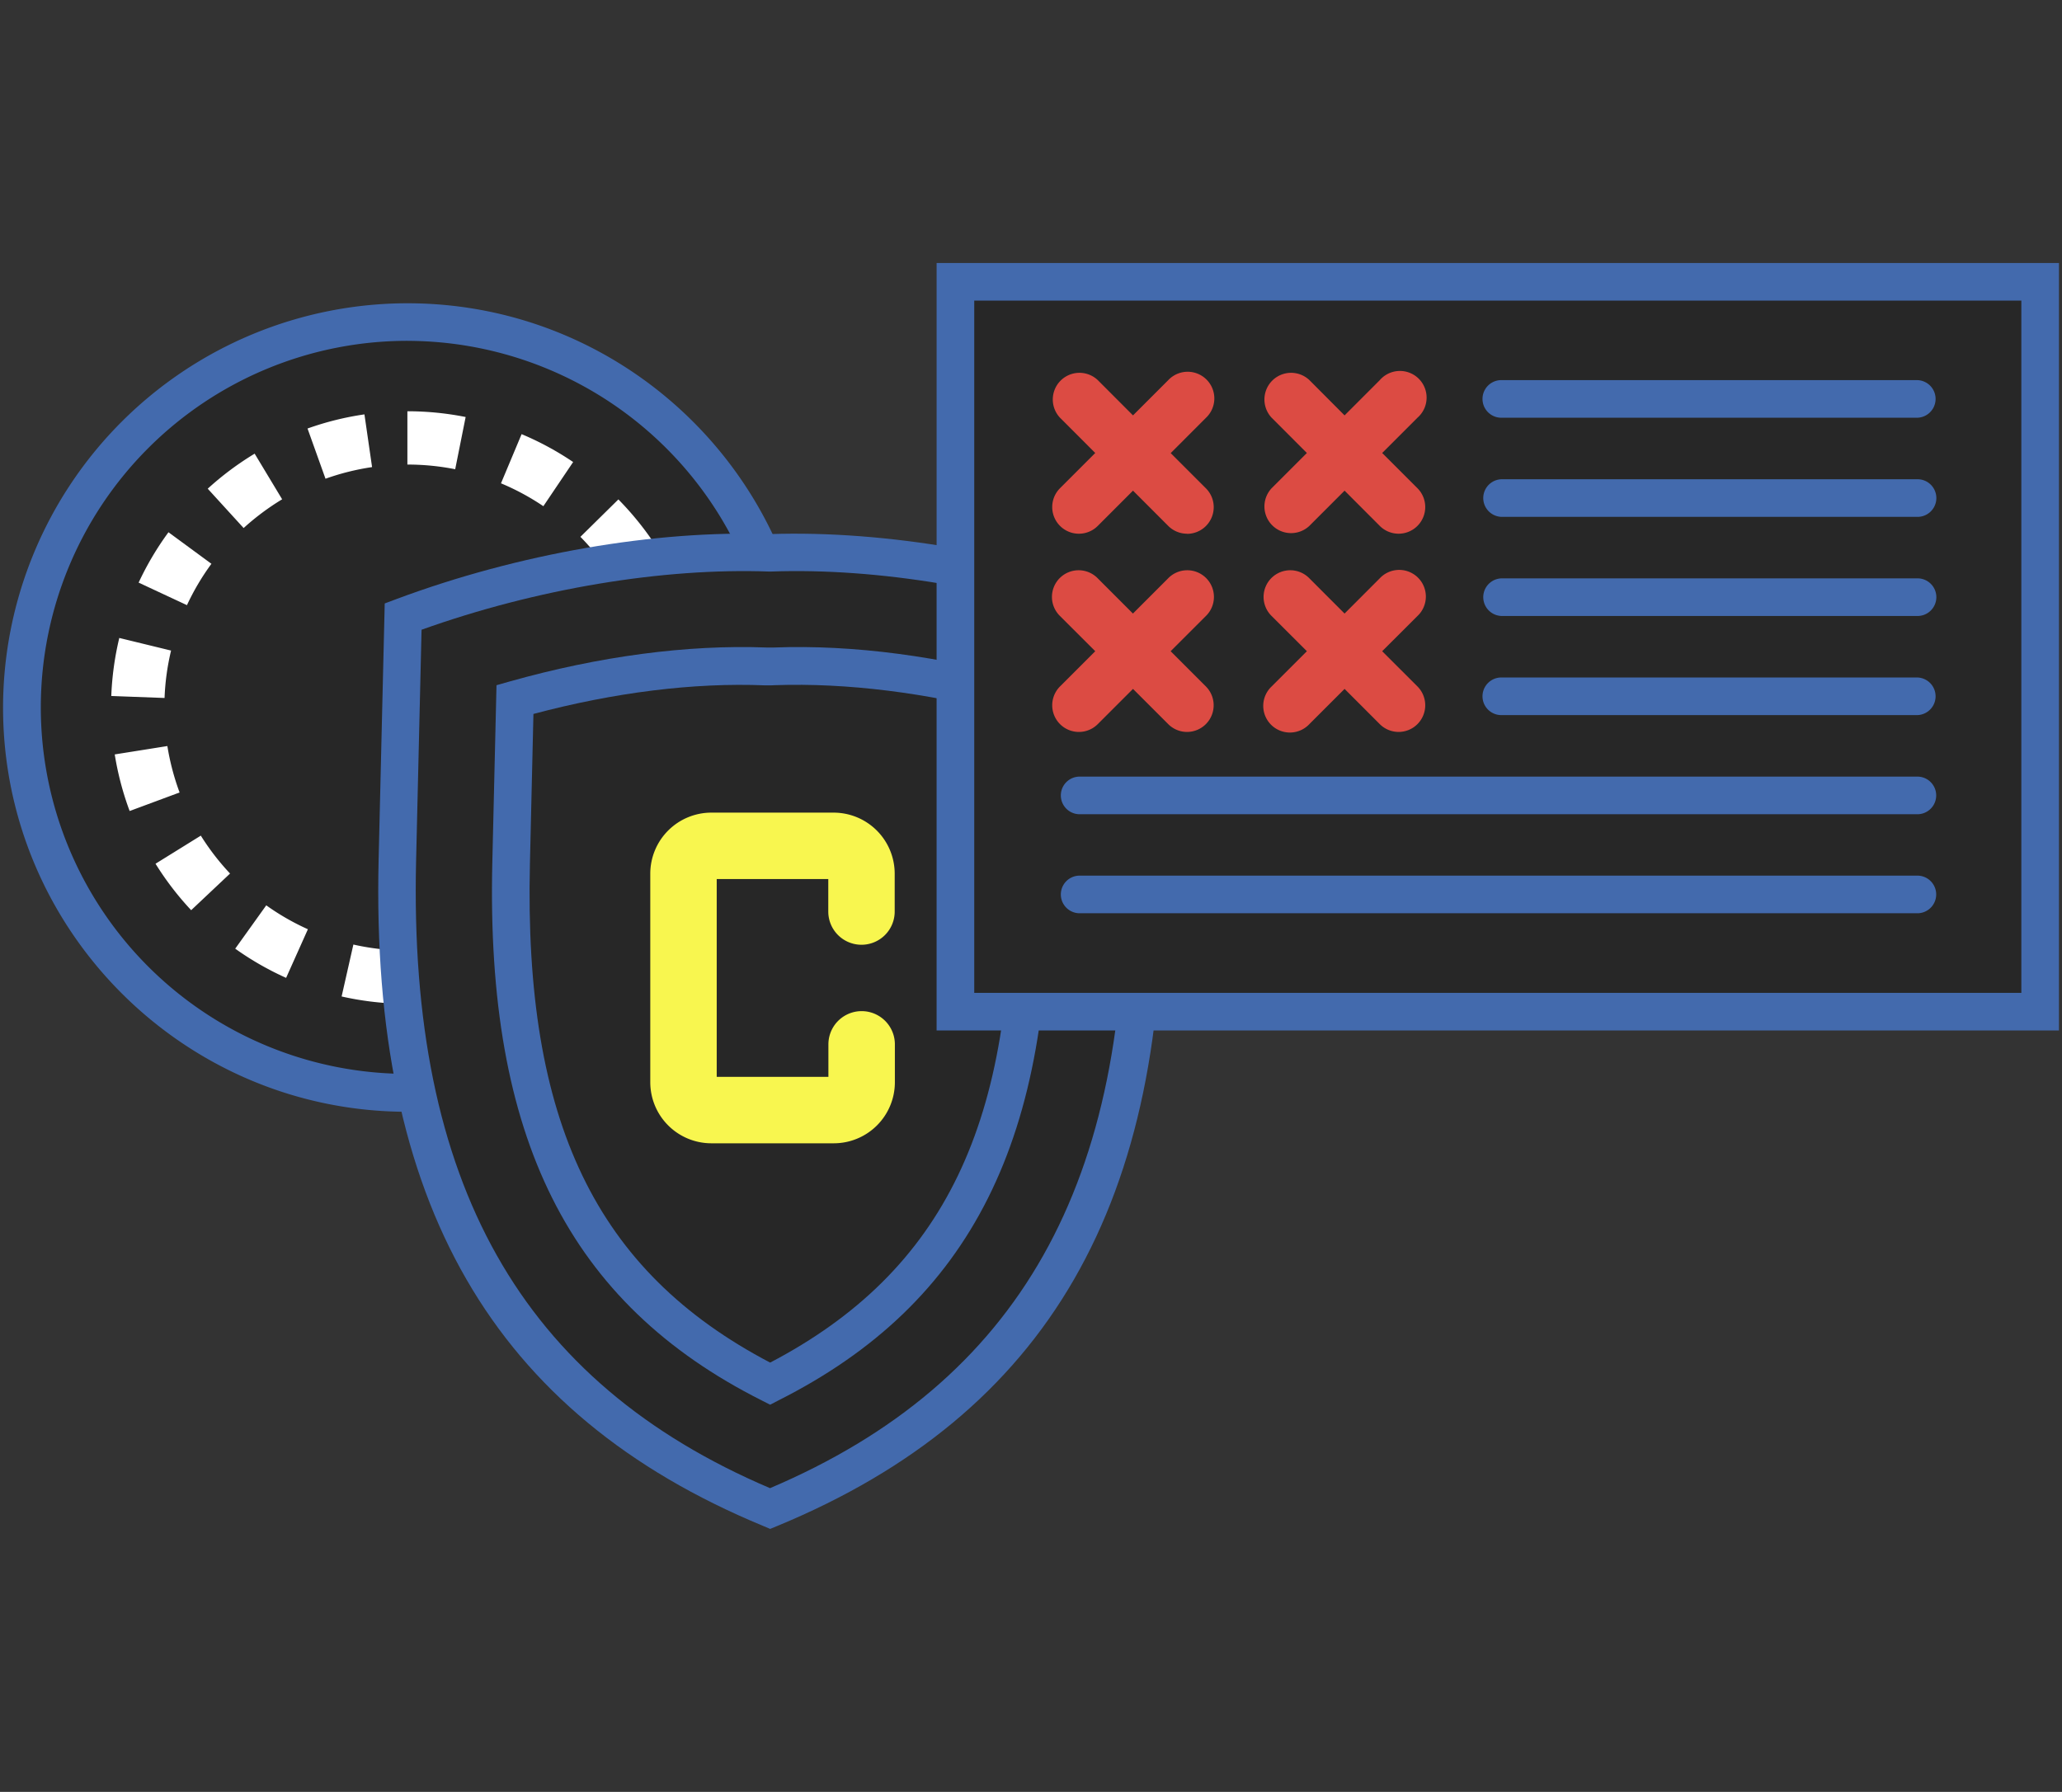 <svg xmlns="http://www.w3.org/2000/svg" viewBox="0 0 675 586.68"><rect x="0" y="0" width="675" height="586.68" fill="#333333" stroke="none"/><defs><style>.cls-1{fill:none;}.cls-2,.cls-5{fill:#272727;}.cls-3{fill:#436aad;}.cls-4{fill:#fff;}.cls-5,.cls-6{fill-rule:evenodd;}.cls-6{fill:#f8f64f;}.cls-7{fill:#dc4b43;}</style></defs><title>pathes-icon</title><g id="Layer_2" data-name="Layer 2"><g id="Capa_1" data-name="Capa 1"><rect class="cls-1" width="675" height="586.68"/><circle class="cls-2" cx="133.36" cy="231.65" r="126.2" transform="translate(-102.6 357.23) rotate(-88.09)"/><path class="cls-3" d="M133.36,364C60.37,364,1,304.63,1,231.65A132.5,132.5,0,0,1,133.36,99.29c73,0,132.36,59.37,132.36,132.36S206.34,364,133.36,364Zm0-252.41a120,120,0,1,0,120,120.05A120.18,120.18,0,0,0,133.36,111.6Z"/><path class="cls-4" d="M130.83,328.62a97.89,97.89,0,0,1-19-2.37l3.85-17a80.12,80.12,0,0,0,15.61,1.94ZM150,327.23,147,310a79.65,79.65,0,0,0,15.15-4.2l6.31,16.27A96.94,96.94,0,0,1,150,327.23Zm-56.34-7.07A97.19,97.19,0,0,1,77,310.6l10.16-14.19a79.34,79.34,0,0,0,13.63,7.83Zm91.93-6.73-9.39-14.7A81,81,0,0,0,188.5,289l12.1,12.58A97.77,97.77,0,0,1,185.54,313.43ZM62.58,298a97.31,97.31,0,0,1-11.67-15.21l14.83-9.2A79.7,79.7,0,0,0,75.31,286ZM213,287l-14.32-10a79.17,79.17,0,0,0,7.66-13.72l16,6.94A97.09,97.09,0,0,1,213,287ZM42.44,265.53A96.89,96.89,0,0,1,37.56,247l17.23-2.74a80.44,80.44,0,0,0,4,15.2ZM228.23,252l-17.07-3.64a79.52,79.52,0,0,0,1.75-15.62l17.44.21A96.75,96.75,0,0,1,228.23,252ZM53.87,228.52l-17.44-.65a97.57,97.57,0,0,1,2.62-19L56,213A79.43,79.43,0,0,0,53.87,228.52ZM211.58,217a79.38,79.38,0,0,0-4.41-15.1l16.19-6.53a98.27,98.27,0,0,1,5.37,18.41ZM61.2,198.13l-15.82-7.38a97.63,97.63,0,0,1,9.77-16.49l14.06,10.33A79.69,79.69,0,0,0,61.2,198.13ZM199.87,188A81,81,0,0,0,190,175.76l12.43-12.25a98.91,98.91,0,0,1,12.06,14.89ZM79.75,172.88,68,160a98.22,98.22,0,0,1,15.36-11.47l9,14.94A81.64,81.64,0,0,0,79.75,172.88Zm98.12-7.15A79.39,79.39,0,0,0,164,158.24l6.75-16.1a97.5,97.5,0,0,1,16.87,9.13Zm-71.32-9-5.88-16.43a96.34,96.34,0,0,1,18.63-4.63l2.5,17.26A79.88,79.88,0,0,0,106.55,156.74Zm42.46-3.1a80.16,80.16,0,0,0-15.65-1.53V134.65a97.25,97.25,0,0,1,19.07,1.88Z"/><path class="cls-5" d="M252.11,181c-40.79-1.52-84.7,7.65-120.12,20.87q-.94,39.93-1.9,79.86c-2.57,109.5,36,176.59,122,212.2,86-35.61,124.6-102.7,122-212.2q-.94-39.93-1.9-79.86C336.82,188.63,292.91,179.46,252.11,181Z"/><path class="cls-3" d="M252.11,500.57l-2.36-1c-88.47-36.64-128.44-105.92-125.81-218l2-84,3.9-1.46c39.89-14.87,84.51-22.58,122.28-21.25,37.84-1.25,82.4,6.38,122.28,21.25l3.91,1.46,2,84C382.92,393.68,343,463,254.47,499.6ZM138,206.18l-1.79,75.67c-2.48,105.35,34.36,170.69,115.86,205.38,81.52-34.69,118.35-100,115.87-205.38l-1.79-75.66c-37.48-13.43-78.8-20.35-113.85-19.06l-.23,0-.23,0C216.85,185.85,175.51,192.76,138,206.18Z"/><path class="cls-5" d="M168.58,229q-.63,26.78-1.27,53.55c-1.82,77.51,16.93,136.25,84.8,170.43,67.88-34.18,86.63-92.92,84.81-170.43q-.63-26.77-1.27-53.55c-26.63-7.52-55.49-11.84-82.15-10.85l-1.39,0-1.38,0C224.07,217.19,195.21,221.51,168.58,229Z"/><path class="cls-3" d="M252.11,459.91l-2.76-1.4c-63.12-31.78-90.31-86.08-88.19-176.07l1.37-58.1,4.37-1.24C196,214.9,224.93,211,251,212l1.36,0,.95,0c25.94-1,55,2.87,84,11.07l4.37,1.24,1.38,58.1c2.11,90-25.09,144.29-88.2,176.07ZM174.62,233.75l-1.15,49c-2,84.4,21.56,133.47,78.64,163.37,57.09-29.9,80.64-79,78.65-163.37l-1.15-49c-26.4-7-52.55-10.22-75.88-9.42l-1.4.06-1.81,0C227.12,223.42,201,226.72,174.62,233.75Z"/><path class="cls-6" d="M282,309.32a10.87,10.87,0,0,0,10.88-10.87V286a20,20,0,0,0-20-19.94H232.81A20,20,0,0,0,212.87,286v68.37a20,20,0,0,0,19.94,19.95h40.13a20,20,0,0,0,20-19.95V341.93a10.88,10.88,0,0,0-21.76,0v10.63H234.62V287.81h36.52v10.64A10.87,10.87,0,0,0,282,309.32"/><rect class="cls-2" x="312.76" y="92.26" width="355.08" height="238.96"/><path class="cls-3" d="M674,337.38H306.6V86.11H674ZM318.92,325.07H661.69V98.42H318.92Z"/><path class="cls-7" d="M388.59,174.74a8.7,8.7,0,0,1-6.17-2.56l-11.53-11.54-11.53,11.54A8.73,8.73,0,0,1,347,159.84l11.53-11.53L347,136.77a8.73,8.73,0,0,1,12.34-12.34L370.89,136l11.53-11.53a8.73,8.73,0,1,1,12.34,12.34l-11.53,11.54,11.53,11.53a8.73,8.73,0,0,1-6.17,14.9Z"/><path class="cls-7" d="M457.85,174.74a8.74,8.74,0,0,1-6.18-2.56l-11.52-11.54-11.53,11.54a8.73,8.73,0,0,1-12.34-12.34l11.53-11.53-11.53-11.54a8.73,8.73,0,0,1,12.34-12.34L440.15,136l11.52-11.53A8.73,8.73,0,1,1,464,136.77l-11.54,11.54L464,159.84a8.73,8.73,0,0,1-6.17,14.9Z"/><path class="cls-7" d="M388.59,239.64a8.7,8.7,0,0,1-6.17-2.56l-11.53-11.53-11.53,11.53A8.73,8.73,0,1,1,347,224.74l11.53-11.53L347,201.69a8.73,8.73,0,1,1,12.34-12.35l11.53,11.54,11.53-11.54a8.73,8.73,0,1,1,12.34,12.35l-11.53,11.52,11.53,11.53a8.73,8.73,0,0,1-6.17,14.9Z"/><path class="cls-7" d="M457.85,239.64a8.74,8.74,0,0,1-6.18-2.56l-11.52-11.53-11.53,11.53a8.73,8.73,0,1,1-12.34-12.34l11.53-11.53-11.53-11.52a8.73,8.73,0,1,1,12.34-12.35l11.53,11.54,11.52-11.54A8.73,8.73,0,1,1,464,201.69l-11.54,11.52L464,224.74a8.73,8.73,0,0,1-6.17,14.9Z"/><path class="cls-3" d="M627.41,136.77H491.46a6.16,6.16,0,0,1,0-12.32h136a6.16,6.16,0,1,1,0,12.32Z"/><path class="cls-3" d="M627.41,169.22H491.46a6.16,6.16,0,0,1,0-12.31h136a6.16,6.16,0,1,1,0,12.31Z"/><path class="cls-3" d="M627.41,201.67H491.46a6.16,6.16,0,0,1,0-12.31h136a6.16,6.16,0,1,1,0,12.31Z"/><path class="cls-3" d="M627.41,234.13H491.46a6.16,6.16,0,0,1,0-12.32h136a6.16,6.16,0,1,1,0,12.32Z"/><path class="cls-3" d="M627.41,266.58H353.18a6.16,6.16,0,0,1,0-12.31H627.41a6.16,6.16,0,1,1,0,12.31Z"/><path class="cls-3" d="M627.41,299H353.18a6.16,6.16,0,0,1,0-12.31H627.41a6.16,6.16,0,1,1,0,12.31Z"/></g></g></svg>